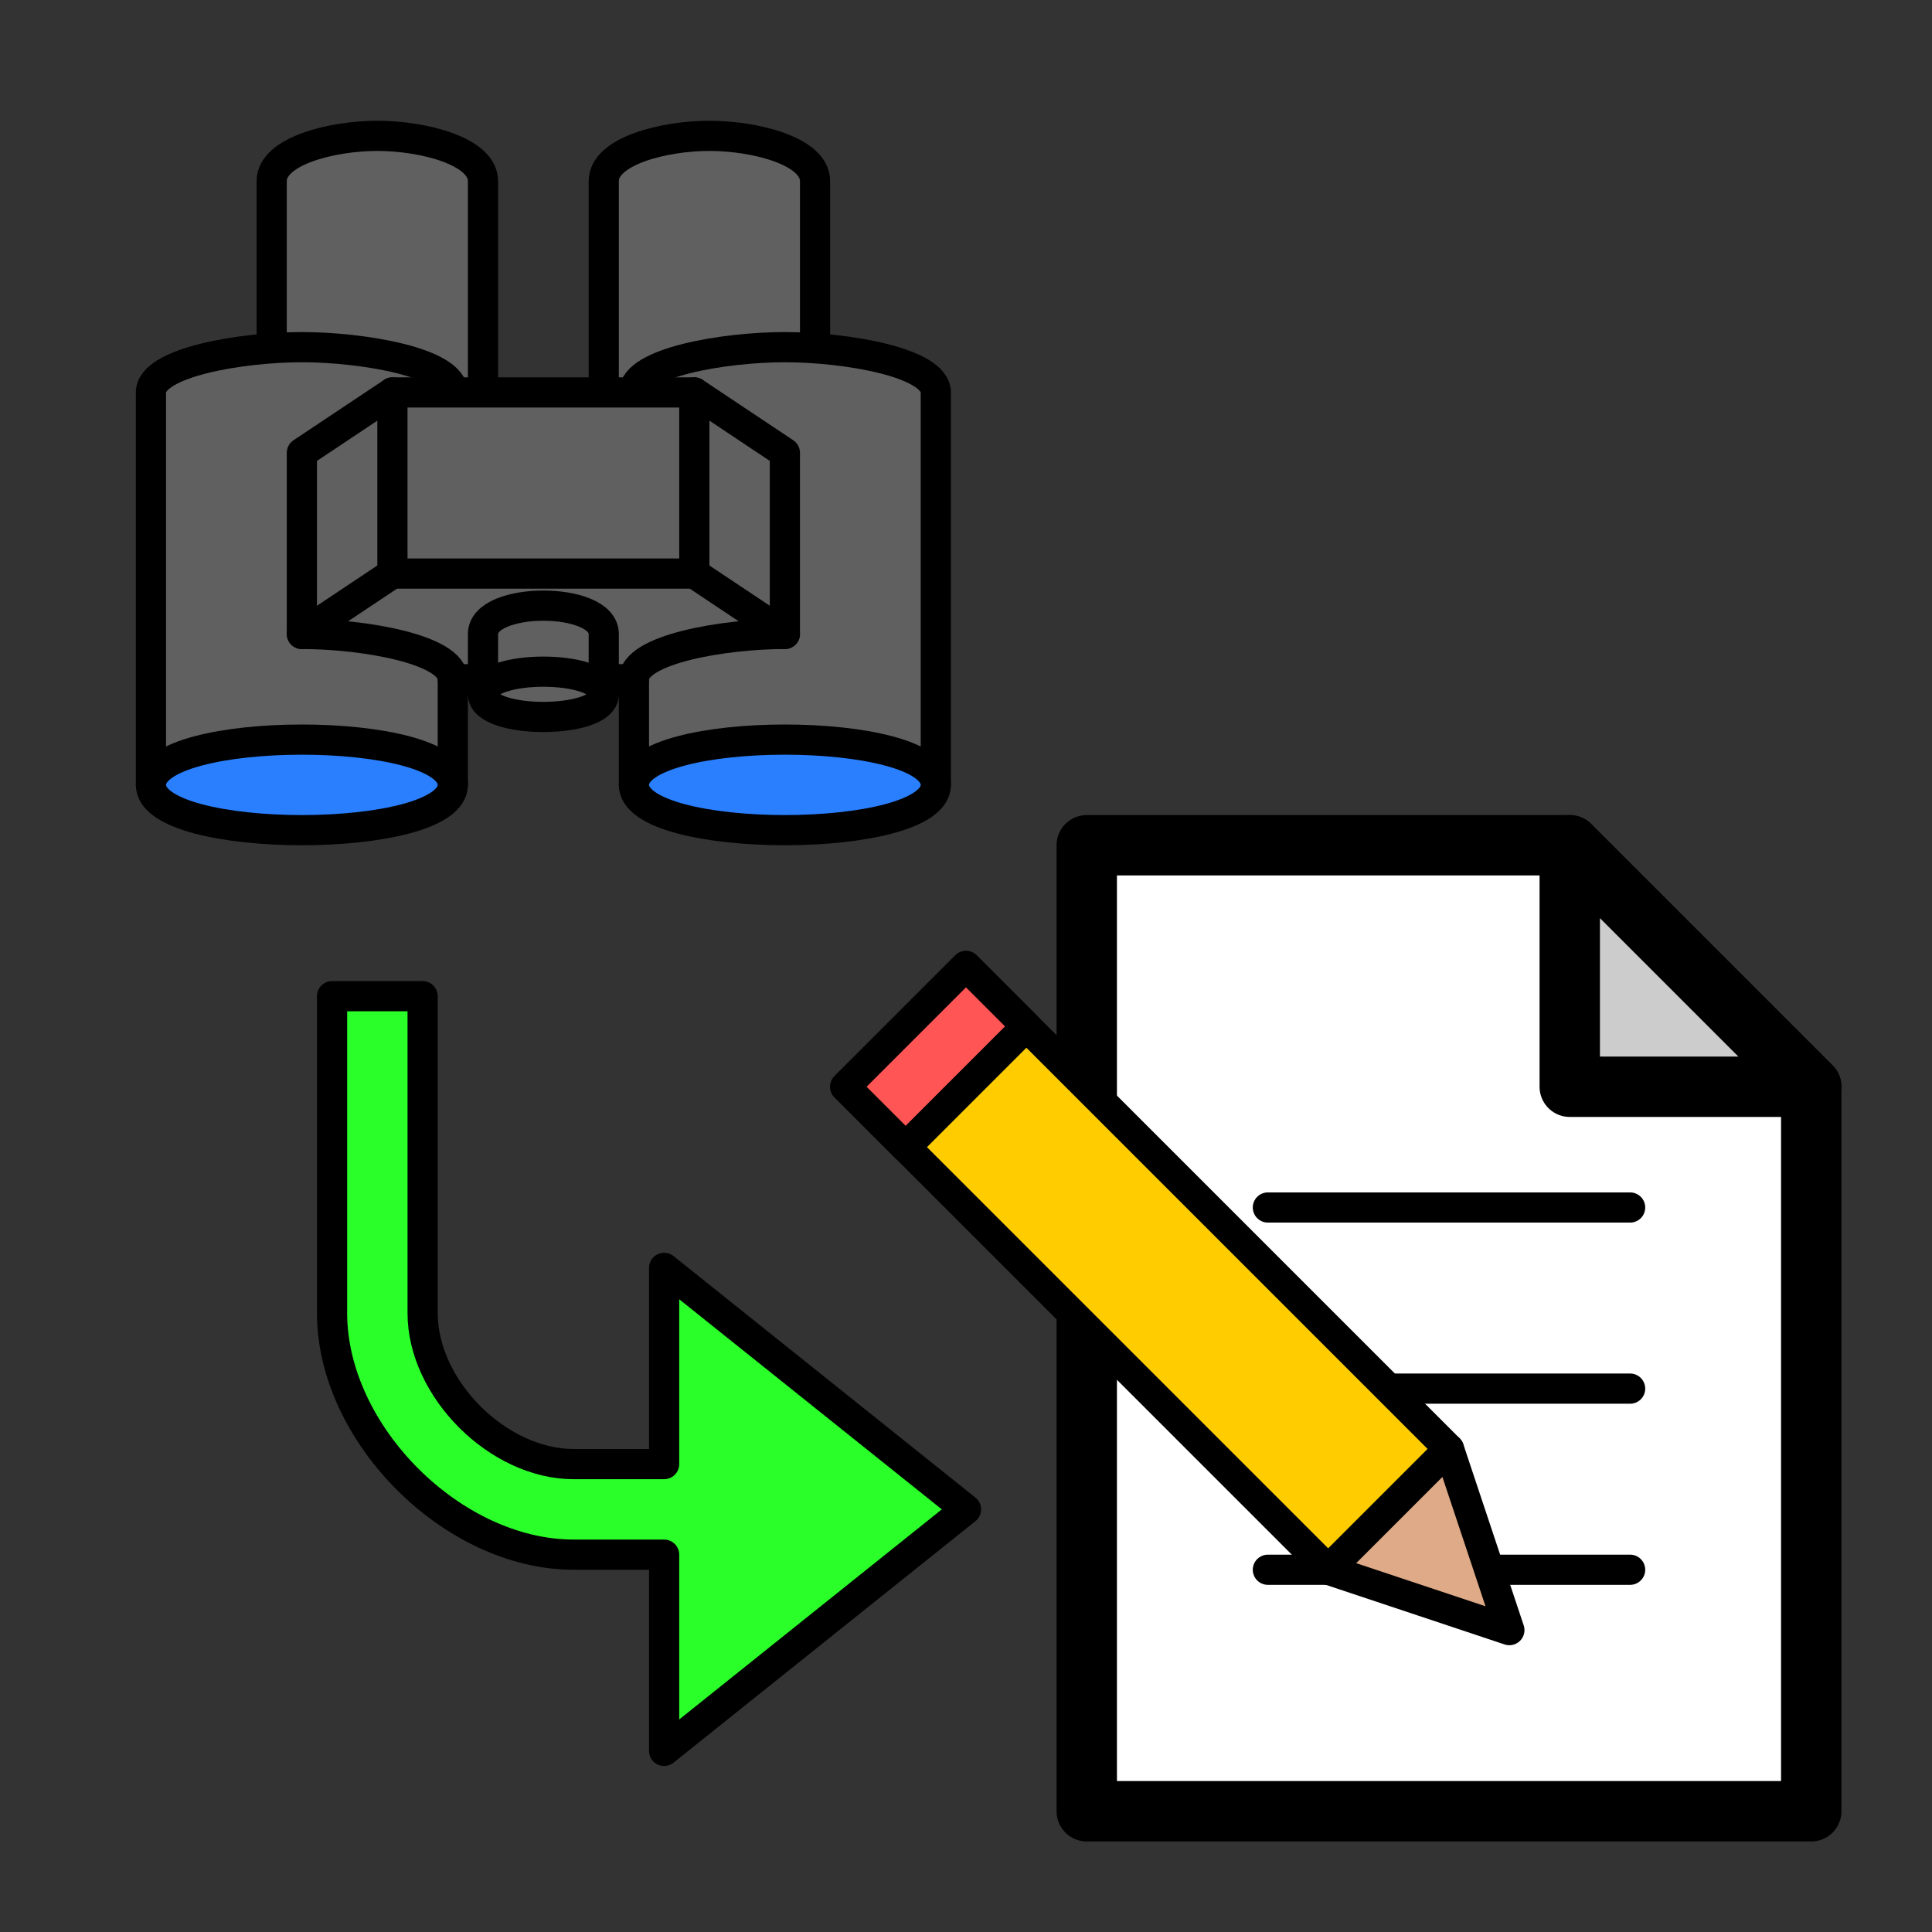 <?xml version="1.0" encoding="UTF-8" standalone="no"?>
<!-- Created with Inkscape (http://www.inkscape.org/) -->
<svg
   xmlns:svg="http://www.w3.org/2000/svg"
   xmlns="http://www.w3.org/2000/svg"
   version="1.0"
   width="64"
   height="64"
   id="svg2385">
  <rect width="100%" height="100%" fill="#333333" stroke="none"/>
  <defs
     id="defs2387" />
  <path
     d="M 12.5,4.5 C 11,4.5 9,5 9,6 L 9,14 L 16,14 L 16,6 C 16,5 14,4.5 12.5,4.5 z M 23.5,4.5 C 22,4.5 20,5 20,6 L 20,14 L 27,14 L 27,6 C 27,5 25,4.5 23.5,4.5 z"
     id="path3220"
     style="fill:#606060;stroke:#000000;stroke-width:1;stroke-linecap:round;stroke-linejoin:round" />
  <path
     d="M 10,11.5 C 8,11.5 5,12 5,13 L 5,26 L 15,26 L 15,13 C 15,12 12,11.5 10,11.5 z M 26,11.5 C 24,11.5 21,12 21,13 L 21,26 L 31,26 L 31,13 C 31,12 28,11.5 26,11.5 z"
     id="path3186"
     style="fill:#606060;stroke:#000000;stroke-width:1;stroke-linecap:round;stroke-linejoin:round" />
  <path
     d="M 10,15 L 13,13 L 23,13 L 26,15 L 26,21 C 24,21 21,21.5 21,22.5 L 15,22.5 C 15,21.5 12,21 10,21 L 10,15 z"
     id="rect3200"
     style="fill:#606060;stroke:#000000;stroke-width:1;stroke-linecap:round;stroke-linejoin:round" />
  <path
     d="M 16,21 C 16,19.75 20,19.75 20,21 L 20,23 L 16,23 L 16,21 z"
     id="rect3194"
     style="fill:#606060;stroke:#000000;stroke-width:1;stroke-linecap:round;stroke-linejoin:round" />
  <path
     d="M 16,23 C 16,24 20,24 20,23 C 20,22 16,22 16,23 z"
     id="path3239"
     style="fill:#606060;stroke:#000000;stroke-width:1;stroke-linecap:round;stroke-linejoin:round" />
  <path
     d="M 5,26 C 5,28 15,28 15,26 C 15,24 5,24 5,26 z M 21,26 C 21,28 31,28 31,26 C 31,24 21,24 21,26 z"
     id="path3237"
     style="fill:#2a7fff;stroke:#000000;stroke-width:1;stroke-linecap:round;stroke-linejoin:round" />
  <path
     d="M 13,19 L 13,13 M 10,21 L 13,19 L 23,19 L 26,21 M 23,13 L 23,19"
     id="path3231"
     style="fill:none;stroke:#000000;stroke-width:1;stroke-linecap:round;stroke-linejoin:round" />
  <path
     d="M 36,28 L 52,28 L 60,36 L 60,60 L 36,60 L 36,28 z"
     id="rect2389"
     style="fill:#ffffff;stroke:#000000;stroke-width:2;stroke-linecap:round;stroke-linejoin:round" />
  <path
     d="M 54,40 L 42,40 M 54,46 L 42,46 M 54,52 L 42,52"
     id="path2465"
     style="fill:#cccccc;stroke:#000000;stroke-width:1;stroke-linecap:round;stroke-linejoin:round" />
  <path
     d="M 52,28 L 52,36 L 60,36 L 52,28 z"
     id="path2392"
     style="fill:#cccccc;stroke:#000000;stroke-width:2;stroke-linecap:round;stroke-linejoin:round" />
  <path
     d="M 48,48 L 32,32 L 28,36 L 44,52 L 48,48 z"
     id="path2394"
     style="fill:#ffcc00;stroke:#000000;stroke-width:1;stroke-linecap:round;stroke-linejoin:round" />
  <path
     d="M 50,54 L 48,48 L 44,52 L 50,54 z"
     id="path2396"
     style="fill:#deaa87;stroke:#000000;stroke-width:1;stroke-linecap:round;stroke-linejoin:round" />
  <path
     d="M 34,34 L 30,38 L 28,36 L 32,32 L 34,34 z"
     id="path2398"
     style="fill:#ff5555;stroke:#000000;stroke-width:1;stroke-linecap:round;stroke-linejoin:round" />
  <path
     d="M 11,33 L 11,43.5 C 11,47.5 15,51.5 19,51.5 L 22,51.5 L 22,58 L 32,50 L 22,42 L 22,48.5 L 19,48.5 C 16.5,48.5 14,46 14,43.5 L 14,33 L 11,33 z"
     id="path2400"
     style="fill:#2aff2a;stroke:#000000;stroke-width:1;stroke-linecap:round;stroke-linejoin:round" />
</svg>
